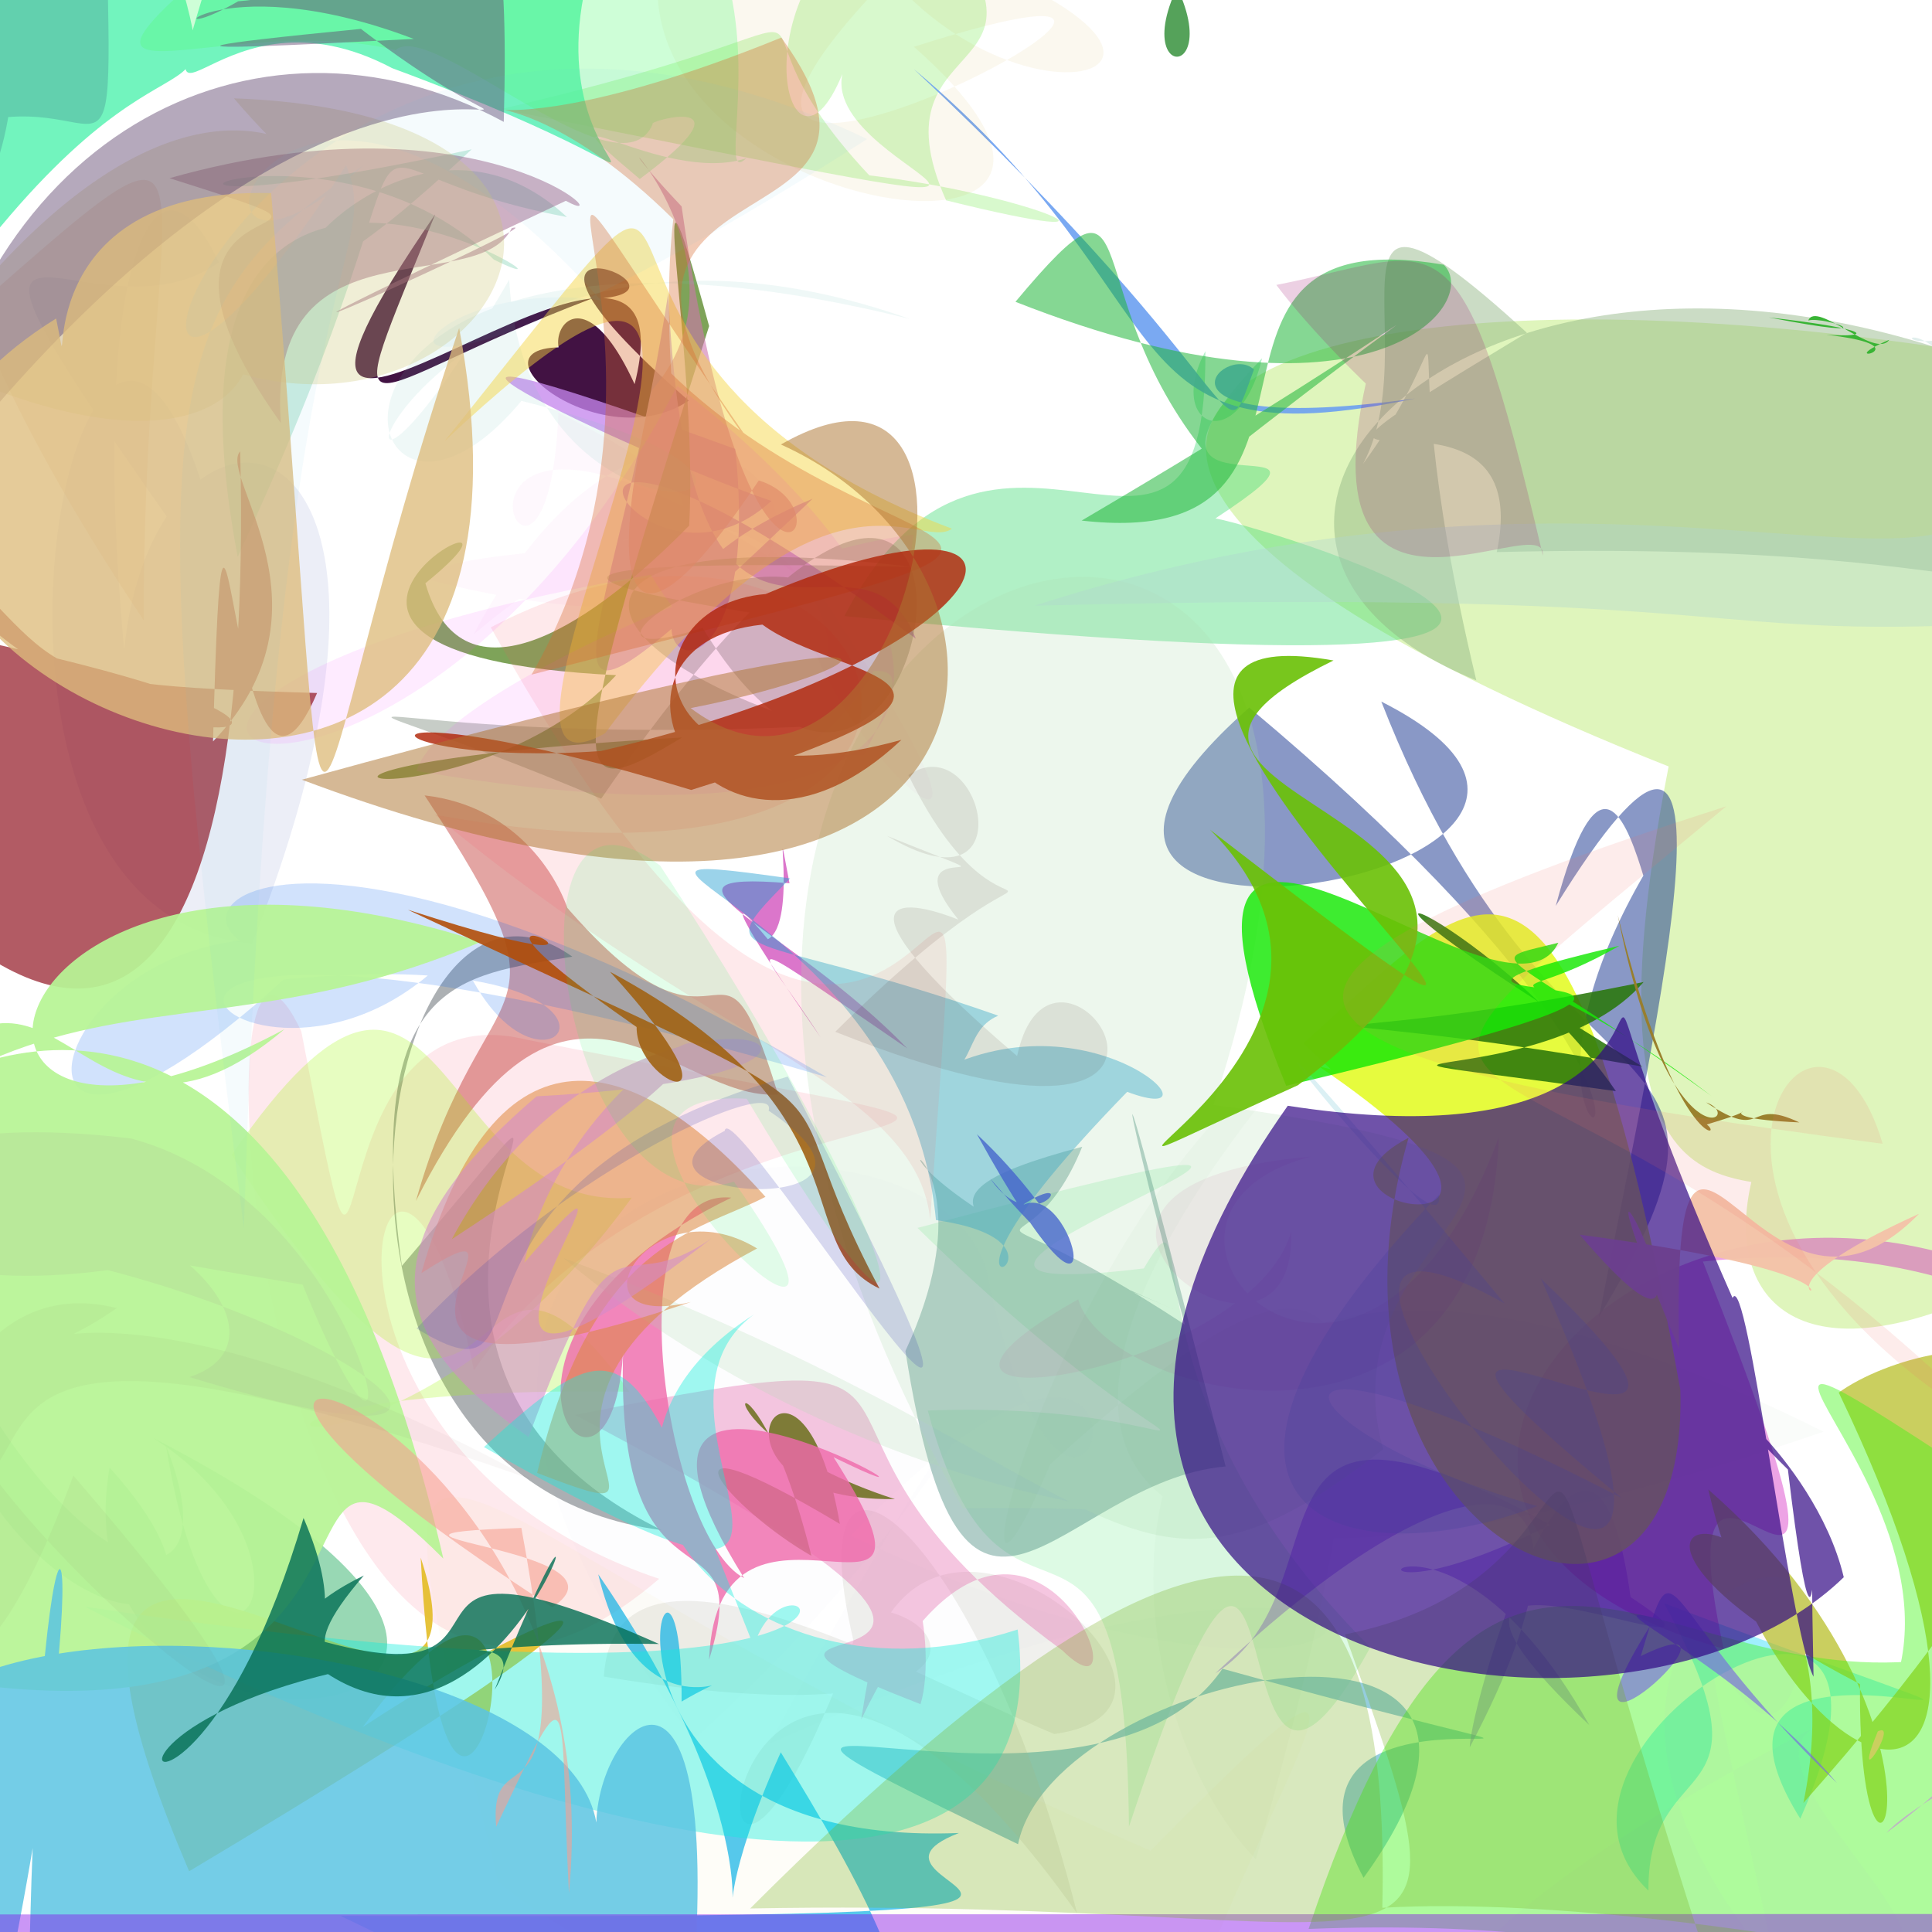 <?xml version="1.0" ?>
<svg xmlns="http://www.w3.org/2000/svg" version="1.1" width="224" height="224">
  <defs/>
  <g>
    <path d="M 204.81 131.772 C 203.46 136.019 214.801 124.227 212.664 139.433 C 205.025 133.326 181.914 148.175 193.463 88.866 C 66.552 38.429 187.646 13.852 320.834 66.264 C 226.107 181.035 192.694 160.09 204.81 131.772" stroke-width="2.0" fill="rgb(167, 228, 73)" opacity="0.37"/>
    <path d="M 60.978 120.523 C 146.779 137.575 82.421 119.064 54.952 158.849 C 45.176 112.204 29.116 167.197 76.427 183.05 C 28.763 223.972 21.213 90.394 34.937 119.586 C 44.593 169.948 34.38 114.078 60.978 120.523" stroke-width="2.0" fill="rgb(250, 107, 137)" opacity="0.145"/>
    <path d="M 130.893 211.789 C 130.459 165.061 116.53 196.909 107.57 163.54 C 144.653 162.184 142.698 177.883 106.375 142.368 C 184.973 121.477 87.008 152.626 132.612 147.062 C 139.767 135.075 128.604 160.825 158.88 190.987 C 139.598 226.186 151.754 148.958 130.893 211.789" stroke-width="2.0" fill="rgb(140, 238, 162)" opacity="0.291"/>
    <path d="M 68.527 34.652 C 84.093 34.188 51.434 21.751 79.848 46.459 C 68.311 54.167 49.32 36.313 71.431 41.091 C 59.735 47.667 65.174 26.15 73.577 44.541 C 81.684 12.544 18.058 71.948 50.45 24.863 C 38.942 53.33 40.52 45.264 68.527 34.652" stroke-width="2.0" fill="rgb(55, 5, 56)" opacity="0.943"/>
    <path d="M 118.035 213.821 C 66.474 188.987 126.336 216.07 141.734 193.477 C 207.852 211.818 142.75 188.746 158.093 217.717 C 184.352 181.49 122.246 193.359 118.035 213.821" stroke-width="2.0" fill="rgb(111, 187, 209)" opacity="0.737"/>
    <path d="M 100.783 20.328 C 120.19 22.665 134.155 29.301 109.691 23.228 C 100.395 2.311 127.328 10.578 105.853 -12.472 C 84.424 -4.41 90.924 24.981 97.668 8.578 C 95.031 20.628 140.242 28.901 58.107 12.639 C 107.22 1.291 79.618 -2.214 100.783 20.328" stroke-width="2.0" fill="rgb(71, 228, 19)" opacity="0.214"/>
    <path d="M 26.914 70.578 C -15.753 10.847 9.599 41.747 25.367 30.417 C 16.063 10.741 7.543 40.463 18.187 103.959 C -1.769 42.057 60.487 29.93 29.247 109.4 C -12.938 105.91 12.62 -5.28 26.914 70.578" stroke-width="2.0" fill="rgb(96, 110, 190)" opacity="0.118"/>
    <path d="M 144.839 82.039 C 105.183 117.013 199.992 101.506 160.153 81.343 C 180.299 132.998 206.982 116.895 185.382 152.702 C 192.636 115.976 203.596 67.552 180.376 105.033 C 189.841 69.926 192.782 131.666 194.043 95.923 C 162.47 142.666 217.638 143.072 144.839 82.039" stroke-width="2.0" fill="rgb(26, 55, 145)" opacity="0.512"/>
    <path d="M 95.146 120.287 C 84.835 105.424 84.187 103.023 89.027 108.9 C 92.637 106.935 89.419 91.203 91.537 102.406 C 72.95 100.882 91.671 107.575 105.2 121.558 C 83.249 106.534 88.205 109.438 95.146 120.287" stroke-width="2.0" fill="rgb(199, 42, 175)" opacity="0.642"/>
    <path d="M 97.908 71.427 C 115.197 38.013 140.014 76.836 139.752 40.716 C 135.093 49.479 143.592 53.029 146.328 41.539 C 126.175 62.556 160.625 47.216 140.917 60.103 C 147.68 61.349 217.055 82.984 97.908 71.427" stroke-width="2.0" fill="rgb(62, 217, 114)" opacity="0.405"/>
    <path d="M 89.429 58.079 C 72.572 52.312 31.803 32.599 85.239 52.052 C 89.515 91.818 60.86 71.723 94.229 57.816 C 56.466 93.69 70.647 78.264 77.478 33.97 C 80.006 87.841 99.34 57.02 106.185 74.056 C 54.084 35.324 73.262 72.984 89.429 58.079" stroke-width="2.0" fill="rgb(196, 133, 236)" opacity="0.765"/>
    <path d="M 231.373 83.387 C 228.829 92.477 228.529 93.816 234.727 95.39 C 220.972 99.258 225.395 101.592 237.766 96.461 C 225.196 96.555 224.564 96.146 231.373 83.387" stroke-width="2.0" fill="rgb(122, 136, 227)" opacity="0.539"/>
    <path d="M 64.755 47.857 C 63.237 83.115 42.622 31.884 94.605 68.141 C 122.525 109.521 99.275 89.027 94.457 75.295 C 99.586 82.891 93.513 41.066 54.932 73.53 C 82.76 20.76 120.217 85.195 49.355 67.151 C 52.077 61.36 103.644 67.286 64.755 47.857" stroke-width="2.0" fill="rgb(218, 27, 210)" opacity="0.028"/>
    <path d="M 164.056 46.202 C 130.971 50.746 141.929 39.533 145.385 42.844 C 141.226 54.165 146.424 45.983 105.934 7.997 C 138.351 35.04 127.536 53.949 164.056 46.202" stroke-width="2.0" fill="rgb(107, 160, 241)" opacity="0.896"/>
    <path d="M 218.311 -5.848 C 211.438 -9.367 207.931 -12.441 209.54 -11.444 C 208.01 -11.115 209.263 -11.387 203.871 -11.276 C 205.948 -9.553 209.44 -11.502 218.311 -5.848" stroke-width="2.0" fill="rgb(8, 167, 57)" opacity="0.463"/>
    <path d="M 79.906 60.941 C 81.042 40.886 73.998 7.927 82.217 37.807 C 65.204 91.195 65.3 93.913 79.084 85.501 C 15.234 89.176 54.086 97.057 71.438 78.283 C 21.557 75.836 66.898 53.326 49.32 67.624 C 53.338 81.545 67.084 73.996 79.906 60.941" stroke-width="2.0" fill="rgb(92, 139, 45)" opacity="0.787"/>
    <path d="M 173.536 64.011 C 250.325 62.112 229.362 80.361 232.875 43.308 C 171.008 18.229 130.248 62.318 171.167 78.887 C 159.267 29.141 173.573 35.513 154.882 57.797 C 169.144 45.198 148.25 12.241 177.027 38.579 C 136.16 63.233 178.862 38.963 173.536 64.011" stroke-width="2.0" fill="rgb(143, 180, 130)" opacity="0.461"/>
    <path d="M 124.878 221.833 C 79.55 158.065 76.912 253.17 100.34 186.474 C 112.156 187.05 115.338 201.93 70.005 194.388 C 71.333 174.409 104.82 193.8 122.225 201.044 C 145.056 197.965 105.993 164.483 100.214 194.95 C 89.803 159.377 112.677 173.523 124.878 221.833" stroke-width="2.0" fill="rgb(182, 183, 168)" opacity="0.2"/>
    <path d="M 111.183 212.521 C 93.876 219.191 152.541 222.584 39.495 222.133 C 124.345 263.41 108.689 232.711 90.525 203.166 C 77.006 233.04 96.096 221.365 69.363 182.526 C 74.403 203.645 89.26 191.287 79.026 197.283 C 79.186 166.561 62.993 214.436 111.183 212.521" stroke-width="2.0" fill="rgb(0, 176, 236)" opacity="0.676"/>
    <path d="M 12.705 170.152 C 35.983 195.888 -6.592 192.151 -9.976 145.812 C 5.158 184.095 28.134 189.977 19.253 167.642 C 25.026 203.626 39.826 180.922 17.769 166.725 C 84.794 201.281 5.58 211.165 12.705 170.152" stroke-width="2.0" fill="rgb(14, 163, 78)" opacity="0.424"/>
    <path d="M 21.926 216.957 C -6.67 149.902 60.474 216.321 48.779 180.599 C 51.834 239.007 69.27 163.327 42.047 200.243 C 67.108 183.766 85.707 178.909 21.926 216.957" stroke-width="2.0" fill="rgb(226, 185, 27)" opacity="0.858"/>
    <path d="M 140.893 194.026 C 156.687 184.001 141.927 155.835 179.739 176.802 C 148.555 192.202 165.443 166.576 184.269 200.011 C 154.469 171.903 207.383 197.192 189.051 185.171 C 184.387 151.5 170.569 196.742 170.406 202.587 C 188.858 167.581 170.9 165.723 140.893 194.026" stroke-width="2.0" fill="rgb(139, 77, 245)" opacity="0.442"/>
    <path d="M 99.853 199.359 C 104.668 168.239 108.96 190.766 106.718 197.584 C 71.501 183.872 137.598 201.309 66.685 164.057 C 118.298 153.677 85.356 163.798 123.17 191.35 C 134.033 202.037 118.309 160.814 99.853 199.359" stroke-width="2.0" fill="rgb(227, 100, 170)" opacity="0.37"/>
    <path d="M 105.956 5.423 C 142.365 37.511 57.722 23.602 80.021 -13.847 C 156.935 3.224 122.883 20.201 103.122 -2.76 C 62.672 39.005 158.726 -11.357 105.956 5.423" stroke-width="2.0" fill="rgb(185, 140, 0)" opacity="0.065"/>
    <path d="M 15.23 132.005 C -28.22 126.695 -25.225 152.303 12.497 147.261 C 43.207 155.229 63.132 172.216 21.965 159.663 C 37.427 154.518 11.262 130.139 -13.555 143.711 C 26.697 145.91 -24.656 138.934 35.096 148.942 C 49.442 184.305 43.806 139.706 15.23 132.005" stroke-width="2.0" fill="rgb(203, 30, 220)" opacity="0.78"/>
    <path d="M 81.462 72.791 C 60.451 79.616 91.148 56.29 100.857 73.05 C 40.135 64.752 85.593 65.3 105.641 65.727 C 62.983 60.431 64.98 74.772 94.595 84.19 C 39.33 86.843 30.025 75.918 69.701 92.604 C 123.499 14.193 109.504 118.528 81.462 72.791" stroke-width="2.0" fill="rgb(75, 94, 75)" opacity="0.305"/>
    <path d="M 59.64 97.518 C 69.318 127.444 71.208 94.718 49.229 92.219 C 67.646 120.221 56.177 111.09 48.22 139.249 C 65.291 105.293 78.124 127.778 90.212 126.896 C 82.272 100.921 85.226 132.257 59.64 97.518" stroke-width="2.0" fill="rgb(177, 6, 2)" opacity="0.362"/>
    <path d="M 192.947 185.893 C 206.479 210.735 191.04 202.557 191.122 219.204 C 173.426 202.32 226.136 171.632 208.732 210.865 C 190.165 181.145 260.604 211.251 192.947 185.893" stroke-width="2.0" fill="rgb(42, 227, 252)" opacity="0.453"/>
    <path d="M 141.807 -9.405 C 125.751 9.818 144.377 11.65 135.299 -3.64 C 160.909 3.048 155.591 -12.193 157.812 -4 C 159.469 0.637 167.477 -4.649 158.56 -8.938 C 155.609 0.465 156.438 0.862 154.918 -2.886 C 157.417 0.661 155.676 -2.254 141.807 -9.405" stroke-width="2.0" fill="rgb(26, 130, 33)" opacity="0.741"/>
    <path d="M 136.284 151.883 C 115.371 142.86 101.391 139.296 125.475 132.956 C 118.595 149.926 109.145 135.129 137.37 153.573 C 130.802 129.559 126.131 107.169 142.101 170.022 C 122.67 171.763 111.723 199.574 104.974 156.639 C 119.309 125.643 84.852 130.134 136.284 151.883" stroke-width="2.0" fill="rgb(67, 136, 123)" opacity="0.417"/>
    <path d="M 229.509 126.107 C 230.861 137.538 232.236 131.997 234.923 125.599 C 233.518 126.474 238.445 126.126 236.22 125.676 C 229.704 124.184 230.098 122.545 229.509 126.107" stroke-width="2.0" fill="rgb(81, 239, 161)" opacity="0.714"/>
    <path d="M 105.073 224.8 C 134.25 231.361 136.14 232.532 137.93 223.195 C 136.247 231.039 138.218 226.461 130.466 227.833 C 144.112 224.71 161.607 224.837 105.073 224.8" stroke-width="2.0" fill="rgb(49, 39, 73)" opacity="0.179"/>
    <path d="M 87.977 55.701 C 98.994 59.17 86.773 78.064 79.028 23.934 C 63.946 7.973 89.655 29.214 75.576 45.236 C 69.736 70.538 73.321 77.645 87.977 55.701" stroke-width="2.0" fill="rgb(206, 118, 173)" opacity="0.595"/>
    <path d="M 66.356 110.916 C 53.204 113.163 42.069 113.446 46.592 146.767 C 80.128 107.634 32.467 155.765 76.736 177.406 C 30.964 171.583 42.854 94.213 66.356 110.916" stroke-width="2.0" fill="rgb(35, 46, 53)" opacity="0.377"/>
    <path d="M 108.519 141.458 C 105.076 105.5 60.472 97.48 91.607 101.844 C 81.718 111.932 86.204 107.39 115.738 117.759 C 111.309 119.619 113.65 125.24 106.732 125.331 C 125.645 113.747 142.973 131.205 130.688 126.59 C 100.265 157.812 129.678 144.533 108.519 141.458" stroke-width="2.0" fill="rgb(30, 157, 208)" opacity="0.443"/>
    <path d="M 114.824 136.661 C 119.927 144.107 125.726 134.952 118.337 139.852 C 124.685 135.958 130.039 161.96 113.266 131.504 C 123.164 140.754 129.124 153.266 114.824 136.661" stroke-width="2.0" fill="rgb(39, 65, 213)" opacity="0.782"/>
    <path d="M 197.438 146.27 C 222.4 209.16 191.311 151.877 199.842 191.16 C 149.045 177.122 188.272 128.297 233.606 148.221 C 236.828 155.263 251.188 139.884 254.39 168.047 C 247.685 160.03 232.117 142.57 197.438 146.27" stroke-width="2.0" fill="rgb(210, 27, 191)" opacity="0.4"/>
    <path d="M 229.405 71.06 C 225.91 58.802 223.43 69.127 244.843 79.387 C 220.473 89.589 229.429 93.999 244.753 75.244 C 226.007 66.354 218.278 51.513 229.405 71.06" stroke-width="2.0" fill="rgb(115, 22, 149)" opacity="0.748"/>
    <path d="M 234.211 46.477 C 225.879 56.808 221.155 51.956 227.768 53.566 C 230.092 52.286 226.881 45.43 224.353 53.02 C 232.694 47.926 224.44 41.766 227.44 63.445 C 223.081 52.872 229.005 51.058 234.211 46.477" stroke-width="2.0" fill="rgb(216, 184, 111)" opacity="0.625"/>
    <path d="M 72.977 161.359 C 7.346 160.334 42.905 180.69 73.237 138.863 C 49.849 140.76 51.701 97.75 26.855 133.91 C 60.63 185.541 51.674 131.801 72.977 161.359" stroke-width="2.0" fill="rgb(159, 245, 6)" opacity="0.249"/>
    <path d="M 3.443 -2.563 C -1.207 -10.213 -0.237 -8.016 -20.599 6.428 C -8.428 44.365 6.901 21.309 -0.113 -11.114 C -7.947 -14.124 3.439 -10.67 -5.463 14.952 C 13.624 8.436 13.172 28.474 12.243 -11.948 C 1.783 -34.004 -4.301 -7.811 3.443 -2.563" stroke-width="2.0" fill="rgb(164, 55, 164)" opacity="0.942"/>
    <path d="M 105.481 36.976 C 44.945 15.576 30.826 81.324 59.038 32.429 C 60.97 67.768 105.816 57.846 60.456 46.478 C 39.115 72.156 28.648 17.922 105.481 36.976" stroke-width="2.0" fill="rgb(114, 191, 183)" opacity="0.117"/>
    <path d="M 228.82 114.176 C 225.583 121.362 229.271 132.936 237.485 123.922 C 230.105 128.932 230.387 133.85 228.703 122.923 C 236.846 120.537 229.737 129.532 228.214 121.716 C 226.42 125.069 227.77 125.77 228.82 114.176" stroke-width="2.0" fill="rgb(102, 101, 112)" opacity="0.757"/>
    <path d="M 56.903 72.734 C 108.987 166.447 113.559 59.532 107.853 141.405 C 106.237 125.826 81.282 120.306 50.389 94.444 C 126.085 108.354 104.077 48.213 56.903 72.734" stroke-width="2.0" fill="rgb(245, 83, 99)" opacity="0.128"/>
    <path d="M 209.088 209.042 C 263.779 147.254 223.716 153.804 213.189 161.459 C 240.818 219.141 206.741 210.397 198.061 172.691 C 230.187 200.717 215.334 230.569 215.654 195.263 C 170.85 171.894 217.501 167.937 209.088 209.042" stroke-width="2.0" fill="rgb(183, 190, 36)" opacity="0.728"/>
    <path d="M 194.822 161.134 C 195.867 200.16 149.9 178.392 163.313 131.915 C 147.06 140.398 186.893 146.753 152.921 123.643 C 192.518 132.777 181.165 150.296 151.109 120.962 C 171.447 102.728 181.559 87.751 194.822 161.134" stroke-width="2.0" fill="rgb(225, 251, 26)" opacity="0.837"/>
    <path d="M 215.513 202.512 C 238.177 176.088 177.436 137.18 240.394 178.614 C 218.467 266.911 236.194 220.351 151.721 223.644 C 172.087 162.89 190.245 194.884 221.432 192.644 C 209.987 216.232 224.008 194.428 215.513 202.512" stroke-width="2.0" fill="rgb(63, 245, 19)" opacity="0.42"/>
    <path d="M 94.076 180.384 C 84.772 175.094 73.894 162.684 97.375 176.688 C 92.637 149.416 78.509 174.108 103.747 173.81 C 77.763 165.434 86.676 150.744 94.076 180.384" stroke-width="2.0" fill="rgb(95, 103, 10)" opacity="0.786"/>
    <path d="M 96.645 168.948 C 112.802 194.414 83.191 167.799 82.213 192.431 C 88.053 173.531 70.685 190.106 72.314 154.729 C 71.977 182.177 49.622 155.867 84.788 138.862 C 70.915 137.487 77.26 178.279 86.274 182.966 C 63.969 147.329 118.47 179.66 96.645 168.948" stroke-width="2.0" fill="rgb(241, 106, 171)" opacity="0.802"/>
    <path d="M 209.657 37.154 C 211.552 36.632 219.878 39.675 205.081 36.799 C 217.568 38.23 216.924 39.152 211.754 38.816 C 223.956 40.189 211.53 42.651 219.042 39.396 C 217.431 41.728 210.602 34.776 209.657 37.154" stroke-width="2.0" fill="rgb(57, 180, 53)" opacity="0.999"/>
    <path d="M 23.861 -1.604 C 17.018 20.845 25.105 -2.88 45.462 7.899 C 90.986 24.753 59.35 23.499 69.025 -5.669 C 5.479 -11.974 -13.034 -38.777 -1.054 27.647 C 23.25 -2.347 27.227 19.922 17.853 -12.736 C 27.343 -0.53 11.124 3.998 23.861 -1.604" stroke-width="2.0" fill="rgb(82, 242, 176)" opacity="0.809"/>
    <path d="M 151.945 134.108 C 125.753 140.972 157.533 175.174 173.783 131.842 C 172.146 173.542 128.088 161.997 125.012 150.648 C 95.959 166.974 145.087 159.428 149.696 142.797 C 150.472 164.43 112.552 137.462 151.945 134.108" stroke-width="2.0" fill="rgb(185, 9, 110)" opacity="0.076"/>
    <path d="M 140.695 128.109 C 197.36 136.064 152.653 140.196 160.364 168.022 C 129.734 191.903 131.242 170.47 65.335 145.865 C 107.583 181.312 156.76 174.424 111.638 174.865 C 46.395 59.811 175.131 25.047 140.695 128.109" stroke-width="2.0" fill="rgb(174, 219, 175)" opacity="0.219"/>
    <path d="M 48.857 147.602 C 57.499 117.121 73.552 121.689 88.748 138.765 C 80.691 142.951 68.698 143.799 62.274 170.774 C 84.073 179.194 51.864 163.844 87.78 144.75 C 75.152 137.1 65.347 154.539 80.107 150.955 C 31.418 167.308 66.397 136.387 48.857 147.602" stroke-width="2.0" fill="rgb(221, 135, 59)" opacity="0.542"/>
    <path d="M 121.775 169.759 C 153.293 141.023 167.336 140.231 145.608 215.561 C 124.834 194.228 122.729 121.723 211.433 165.996 C 126.13 195.173 108.882 169.856 153.372 119.295 C 121.956 138.249 107.869 202.464 121.775 169.759" stroke-width="2.0" fill="rgb(19, 111, 37)" opacity="0.02"/>
    <path d="M 210.942 199.958 C 145.564 233.605 162.737 249.261 202.309 223.673 C 175.21 186.147 216.586 171.847 209.111 191.963 C 203.166 217.119 190.733 159.48 205.677 226.844 C 243.03 234.953 198.164 205.717 210.942 199.958" stroke-width="2.0" fill="rgb(157, 136, 223)" opacity="0.035"/>
    <path d="M 51.535 51.163 C 92.398 0.261 55.31 40.538 110.367 61.297 C 106.526 64.091 95.742 50.691 70.161 85.01 C 48.735 97.164 103.052 2.648 51.535 51.163" stroke-width="2.0" fill="rgb(246, 214, 64)" opacity="0.465"/>
    <path d="M 100.169 87.544 C 57.039 87.543 101.976 102.979 105.882 62 C 90.047 63.652 50.991 80.104 48.289 89.388 C 120.717 101.686 112.267 70.786 78.526 44.744 C 43.568 111.048 -12.165 81.622 75.466 66.636 C 90.464 92.165 111.721 65.126 100.169 87.544" stroke-width="2.0" fill="rgb(249, 71, 253)" opacity="0.108"/>
    <path d="M 133.407 214.578 C 173.738 173.48 135.94 219.803 130.875 258.404 C 81.118 227.67 94.393 232.206 105.739 229.763 C 114.673 226.668 111.793 221.835 96.601 234.775 C 101.643 231.438 78.287 235.107 57.743 218.172 C 39.728 143.754 45.577 176.708 133.407 214.578" stroke-width="2.0" fill="rgb(244, 195, 17)" opacity="0.028"/>
    <path d="M 98.654 178.05 C 172.053 212.569 175.623 163.551 89.198 202.181 C 124.723 137.034 116.526 169.166 80.457 201.654 C 25.504 130.421 112.278 122.638 114.791 149.562 C 126.247 197.901 140.444 134.999 98.654 178.05" stroke-width="2.0" fill="rgb(85, 92, 205)" opacity="0.014"/>
    <path d="M 47.518 -22.105 C -7.805 20.669 22.477 0.156 45.869 5.809 C 50.032 2.1 71.94 23.274 75.678 14.373 C 74.879 14.089 87.952 10.499 74.17 20.756 C 60.713 9.426 76.778 21.568 86.516 18.352 C 80.661 23.991 100.631 -24.765 47.518 -22.105" stroke-width="2.0" fill="rgb(83, 251, 113)" opacity="0.283"/>
    <path d="M 190.234 192.013 C 194.673 177.26 191.558 186.264 212.986 206.734 C 200.974 192.43 183.63 185.561 191.909 187.585 C 177.119 210.635 205.426 184.615 190.234 192.013" stroke-width="2.0" fill="rgb(120, 104, 224)" opacity="0.642"/>
    <path d="M 187.352 126.509 C 144.881 120.58 178.93 127.405 190.563 113.858 C 148.292 122.52 143.71 115.413 190.424 123.658 C 142.439 94.567 172.791 105.333 187.352 126.509" stroke-width="2.0" fill="rgb(41, 119, 10)" opacity="0.87"/>
    <path d="M 61.625 78.217 C 140.898 57.915 102.92 69.396 76.307 41.783 C 80.769 62.438 76.122 42.297 78.059 25.419 C 53.979 1.578 45.988 22.505 90.589 4.358 C 109.659 30.616 59.138 16.112 88.209 53.1 C 48.313 -4.245 85.305 37.092 61.625 78.217" stroke-width="2.0" fill="rgb(215, 104, 44)" opacity="0.351"/>
    <path d="M 88.401 72.418 C 65.944 74.763 82.479 106.499 104.512 85.783 C 73.57 94.342 72.317 70.259 88.77 68.873 C 124.813 53.725 119.174 75.592 69.673 87.077 C 41.212 89.08 37.266 78.488 80.139 91.588 C 121.818 78.663 97.133 78.931 88.401 72.418" stroke-width="2.0" fill="rgb(177, 41, 12)" opacity="0.835"/>
    <path d="M 27.559 64.559 C 15.176 -0.541 73.11 37.903 57.258 30.098 C 36.929 10.091 -0.513 29.311 54.683 17.315 C 15.908 53.784 43.119 4.063 65.726 25.163 C 33.566 19.162 54.934 5.618 27.559 64.559" stroke-width="2.0" fill="rgb(118, 207, 172)" opacity="0.36"/>
    <path d="M 180.674 109.306 C 174.483 122.3 128.891 76.289 149.124 125.893 C 220.882 108.868 148.465 118.91 187.754 109.654 C 172.47 118.504 173.746 108.201 198.449 127.092 C 174.057 109.423 171.098 111.708 180.674 109.306" stroke-width="2.0" fill="rgb(23, 232, 6)" opacity="0.832"/>
    <path d="M 32.565 49.059 C 30.818 25.026 55.32 34.789 59.335 26.444 C 65.273 24.941 6.453 51.197 65.608 23.281 C 72.569 27.164 56.607 10.249 19.652 20.658 C 49.675 30.191 10.273 17.863 32.565 49.059" stroke-width="2.0" fill="rgb(150, 87, 130)" opacity="0.467"/>
    <path d="M 16.664 71.924 C 16.624 12.326 31.103 6.517 -14.767 46.051 C 7.753 103.17 -13 66.797 -14.161 31.473 C -0.642 12.263 -17.745 20.537 16.664 71.924" stroke-width="2.0" fill="rgb(215, 147, 109)" opacity="0.205"/>
    <path d="M 61.281 166.623 C 72.051 137.623 71.089 151.536 82.489 143.582 C 40.064 176.6 81.506 122.572 60.785 146.398 C 67.276 117.831 106.333 108.48 52.384 143.674 C 72.163 106.742 116.462 124.225 62.223 127.107 C 40.838 145.34 46.391 156.083 61.281 166.623" stroke-width="2.0" fill="rgb(211, 139, 200)" opacity="0.585"/>
    <path d="M 133.323 118.311 C 106.135 142.062 180.243 96.594 230.593 74.986 C 141.213 143.907 104.127 132.976 136.709 45.535 C 138.001 97.326 206.358 55.94 119.467 20.922 C 106.319 128.927 177.04 114.511 133.323 118.311" stroke-width="2.0" fill="rgb(70, 38, 155)" opacity="0.002"/>
    <path d="M 24.699 85.962 C 26.103 33.023 26.648 103.942 36.765 80.348 C -0.048 79.277 9.354 77.787 -11.287 59.51 C 5.059 96.103 78.945 86.324 -37.34 67.9 C 9.431 142.634 29.525 120.478 27.849 52.327 C 25.216 55.104 39.549 70.554 24.699 85.962" stroke-width="2.0" fill="rgb(149, 28, 41)" opacity="0.719"/>
    <path d="M 228.724 190.875 C 231.667 183.753 224.755 202.767 225.899 184.814 C 238.657 193.365 224.766 190.276 231.787 189.049 C 256.97 195.513 226.018 204.781 218.708 212.512 C 239.661 197.022 239.985 183.986 229.349 163.285 C 245.906 172.344 231.774 183.304 228.724 190.875" stroke-width="2.0" fill="rgb(211, 84, 248)" opacity="0.433"/>
    <path d="M 56.112 167.779 C 73.173 152.167 73.396 155.589 87.397 190.896 C 91.876 176.014 115.402 202.231 9.846 186.284 C 63.254 213.765 123.06 229.343 117.99 188.93 C 85.101 199.619 61.153 169.142 87.408 152.41 C 70.895 164.515 107.514 197.041 56.112 167.779" stroke-width="2.0" fill="rgb(17, 239, 220)" opacity="0.395"/>
    <path d="M 32.878 113.568 C 82.02 108.748 62.341 134.259 53.015 109.727 C 29.434 136.837 -9.911 93.772 95.861 124.89 C 21.145 81.196 11.6 115.499 43.332 111.05 C 5.851 97.817 -7.355 150.408 32.878 113.568" stroke-width="2.0" fill="rgb(9, 99, 242)" opacity="0.185"/>
    <path d="M 90.539 51.536 C 119.496 34.984 104.334 100.358 80.078 82.099 C 103.329 77.587 115.773 68.123 35.001 90.402 C 118.151 121.695 124.604 66.906 90.539 51.536" stroke-width="2.0" fill="rgb(173, 117, 50)" opacity="0.514"/>
    <path d="M 166.823 138.515 C 168.216 148.456 124.354 90.71 174.435 151.12 C 133.252 128.117 212.059 222.55 178.637 148.217 C 213.068 181.159 145.341 138.577 188.043 173.692 C 141.762 149.679 147.048 165.719 178.23 174.625 C 156.103 183.116 131.155 175.635 166.823 138.515" stroke-width="2.0" fill="rgb(104, 193, 208)" opacity="0.241"/>
    <path d="M 154.61 76.579 C 111.242 68.887 208.373 148.8 140.29 96.194 C 166.515 122.58 108.641 144.699 150.472 125.83 C 193.591 93.059 119.215 93.785 154.61 76.579" stroke-width="2.0" fill="rgb(107, 193, 7)" opacity="0.908"/>
    <path d="M -11.736 128.055 C -1.317 120.351 34.442 106.515 51.4 180.711 C 23.549 152.769 63.741 226.098 -53.982 180.989 C -4.33 98.902 12.143 127.741 55.733 109.209 C -4.452 89.745 -12.783 143.874 32.984 119.327 C 9.033 139.594 6.649 102.343 -11.736 128.055" stroke-width="2.0" fill="rgb(183, 244, 149)" opacity="0.931"/>
    <path d="M 47.29 105.481 C 83.498 117.153 43.274 97.883 73.81 119.077 C 73.746 126.011 87.602 131.157 70.728 112.67 C 101.449 129.187 91.205 144.234 101.974 149.402 C 86.923 121.313 106.612 133.391 47.29 105.481" stroke-width="2.0" fill="rgb(178, 78, 9)" opacity="0.902"/>
    <path d="M 125.409 60.357 C 159.498 64.255 133.231 24.798 167.399 30.696 C 171.888 35.218 158.908 51.241 117.734 34.991 C 133.593 16.044 124.022 34.27 140.796 53.798 C 173.019 28.385 168.614 34.955 125.409 60.357" stroke-width="2.0" fill="rgb(32, 181, 58)" opacity="0.545"/>
    <path d="M 27.125 11.403 C 50.829 39.189 31.473 -13.563 -8.871 41.597 C 39.47 65.089 37.529 22.87 7.801 30.781 C 46.566 69.833 89.008 13.651 27.125 11.403" stroke-width="2.0" fill="rgb(204, 197, 114)" opacity="0.291"/>
    <path d="M 222.493 140.73 C 203.789 159.904 193.845 114.359 194.673 156.361 C 177.656 115.773 205.321 169.03 183.141 143.151 C 232.825 149.744 191.949 154.576 222.493 140.73" stroke-width="2.0" fill="rgb(244, 194, 168)" opacity="0.963"/>
    <path d="M 69.139 211.309 C 64.372 183.441 -53.154 179.367 1.153 228.487 C 13.029 169.449 3.997 160.425 3.244 237.333 C 70.353 242.862 61.043 224.384 79.268 241.489 C 86.001 184.911 69.519 198.458 69.139 211.309" stroke-width="2.0" fill="rgb(91, 196, 226)" opacity="0.842"/>
    <path d="M -9.23 57.873 C -4.317 16.007 29.539 -1.536 58.409 14.131 C 59.651 -31.738 50.561 -1.575 27.618 0.148 C 16.839 6.391 24.27 -4.514 48.019 4.53 C 50.38 4.279 0.822 7.352 41.842 3.348 C 75.323 28.94 46.402 -14.765 -9.23 57.873" stroke-width="2.0" fill="rgb(95, 71, 111)" opacity="0.462"/>
    <path d="M -14.59 221.964 C 266.636 221.912 268.672 221.976 235.469 221.662 C 146.493 249.168 140.953 228.676 143.784 235.753 C 141.615 236.196 114.313 267.241 -14.59 221.964" stroke-width="2.0" fill="rgb(136, 20, 234)" opacity="0.445"/>
    <path d="M 160.271 221.192 C 161.245 179.538 147.289 160.945 86.977 221.27 C 166.78 219.8 172.544 236.062 155.945 189.488 C 194.011 182.031 169.579 140.218 197.944 227.408 C 276.026 238.161 199.653 218.916 160.271 221.192" stroke-width="2.0" fill="rgb(118, 174, 26)" opacity="0.284"/>
    <path d="M 31.437 22.388 C 39.554 119.875 32.864 98.577 53.235 38.029 C 69.804 126.753 -48.034 70.917 6.507 36.926 C 9.093 49.307 0.997 21.599 31.437 22.388" stroke-width="2.0" fill="rgb(222, 189, 125)" opacity="0.778"/>
    <path d="M 65.962 219.51 C 64.763 196.214 66.69 192.529 57.526 211.795 C 56.573 200.178 67.531 215.228 60.448 177.15 C 35.748 178.02 74.5 179.463 64.029 186.348 C -2.126 144.047 71.882 158.557 65.962 219.51" stroke-width="2.0" fill="rgb(246, 160, 145)" opacity="0.589"/>
    <path d="M 96.843 119.628 C 148.404 140.17 122.306 102.02 117.925 122.439 C 97.421 104.963 102.619 103.257 111.123 106.629 C 102.386 95.874 121.605 104.459 102.868 96.926 C 119.194 106.664 113.819 84.128 105.321 89.859 C 117.83 115.556 126.422 90.201 96.843 119.628" stroke-width="2.0" fill="rgb(59, 20, 18)" opacity="0.101"/>
    <path d="M 76.408 190.607 C 38.176 173.564 67.095 200.57 31.9 188.585 C 57.863 218.62 74.709 152.151 57.351 195.916 C 65.257 183.111 24.393 203.239 42.183 182.669 C 25.166 190.952 44.023 196.512 35.194 175.999 C 19.143 230.372 -5.514 189.377 76.408 190.607" stroke-width="2.0" fill="rgb(4, 111, 84)" opacity="0.807"/>
    <path d="M 91.341 124.822 C 130.194 199.673 84.672 125.864 84.025 131.112 C 68.243 139.185 108.531 141.835 89.115 128.773 C 90.385 124.714 66.452 134.747 48.297 154.029 C 65.549 164.552 46.624 137.582 91.341 124.822" stroke-width="2.0" fill="rgb(56, 61, 178)" opacity="0.19"/>
    <path d="M 69.691 34.827 C 44.494 31.127 33.944 58.652 100.535 16.125 C 24.893 -20.105 1.031 79.562 40.132 19.166 C 44.649 30.377 31.699 28.634 28.282 142.513 C 16.015 45.409 17.914 35.575 42.154 19.155 C 16.123 42.687 29.981 -9.514 69.691 34.827" stroke-width="2.0" fill="rgb(91, 188, 228)" opacity="0.06"/>
    <path d="M 208.621 130.135 C 195.38 129.544 207.527 127.545 197.888 130.374 C 200.019 132.025 194.248 133.064 187.566 106.111 C 193.555 135.921 202.584 129.526 197.816 127.816 C 204.877 132.54 202.256 127.128 208.621 130.135" stroke-width="2.0" fill="rgb(153, 126, 42)" opacity="0.974"/>
    <path d="M 149.307 128.205 C 104.017 192.306 187.243 208.673 213.77 182.867 C 210.334 168.367 193.73 157.025 207.293 170.382 C 212.056 210.174 209.407 152.149 210.264 194.404 C 207.457 189.048 202.574 146.849 200.877 150.492 C 172.875 87.066 210.323 137.583 149.307 128.205" stroke-width="2.0" fill="rgb(47, 5, 131)" opacity="0.69"/>
    <path d="M 231.56 52.474 C 232.111 75.924 190.647 47.425 119.982 70.219 C 207.126 68.086 194.834 74.748 236.375 71.99 C 228.114 21.876 209.845 46.986 232.883 36.76 C 226.812 38.804 238.129 53.714 231.56 52.474" stroke-width="2.0" fill="rgb(176, 212, 208)" opacity="0.377"/>
    <path d="M 231.735 166.14 C 175.649 109.696 145.64 138.673 200.154 93.484 C 133.889 114.672 143.216 122.803 218.282 132.613 C 210.999 107.903 186.95 139.675 231.735 166.14" stroke-width="2.0" fill="rgb(245, 112, 104)" opacity="0.129"/>
    <path d="M 178.885 64.414 C 169.108 22.741 167.306 29.292 147.979 33.034 C 155.083 42.559 179.581 66.009 160.451 36.654 C 146.929 80.293 179.553 58.061 178.885 64.414" stroke-width="2.0" fill="rgb(152, 6, 108)" opacity="0.191"/>
    <path d="M -5.47 163.58 C 21.201 147.964 16.123 146.595 -22.518 169.28 C 22.544 185.879 -28.173 139.856 61.79 171.588 C 3.692 139.848 -5.295 164.743 13.552 151.661 C -19.789 143.355 -13.705 231.495 8.503 171.076 C 51.84 221.435 2.299 181.095 -5.47 163.58" stroke-width="2.0" fill="rgb(100, 45, 34)" opacity="0.039"/>
    <path d="M 85.092 137.002 C 65.08 143.341 57.072 85.74 76.534 100.354 C 105.463 144.424 111.199 168.83 86.577 127.395 C 58.936 125.758 108.132 169.828 85.092 137.002" stroke-width="2.0" fill="rgb(43, 240, 93)" opacity="0.132"/>
  </g>
</svg>
